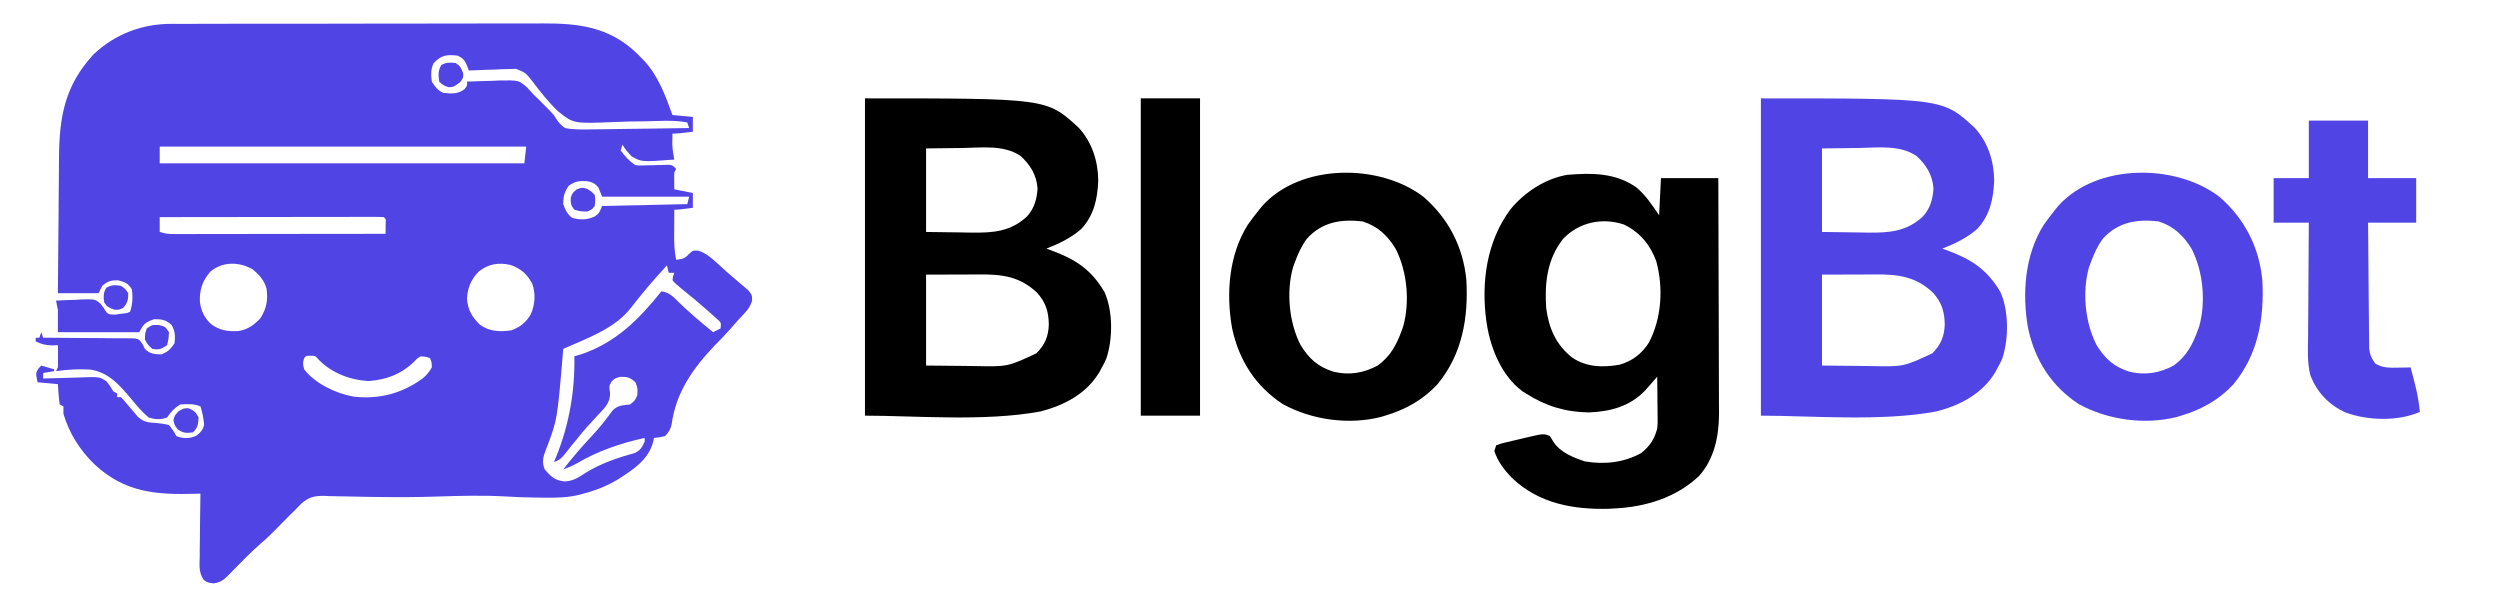 <?xml version="1.0" encoding="UTF-8"?>
<svg xmlns="http://www.w3.org/2000/svg" xmlns:xlink="http://www.w3.org/1999/xlink" width="206px" height="50px" viewBox="0 0 205 50" version="1.1">
<g id="surface1">
<path style=" stroke:none;fill-rule:nonzero;fill:rgb(31.373%,26.667%,89.412%);fill-opacity:1;" d="M 13.609 1.965 C 13.75 1.965 13.891 1.965 14.039 1.965 C 14.516 1.965 14.992 1.965 15.465 1.965 C 15.809 1.961 16.148 1.961 16.488 1.961 C 17.418 1.957 18.344 1.957 19.273 1.957 C 19.852 1.957 20.434 1.957 21.012 1.957 C 22.617 1.953 24.227 1.953 25.832 1.953 C 25.938 1.953 26.039 1.953 26.145 1.953 C 26.246 1.953 26.352 1.953 26.457 1.953 C 26.664 1.949 26.875 1.949 27.082 1.949 C 27.188 1.949 27.289 1.949 27.398 1.949 C 29.074 1.949 30.75 1.949 32.426 1.945 C 34.148 1.941 35.871 1.938 37.594 1.938 C 38.559 1.938 39.527 1.938 40.492 1.934 C 41.402 1.934 42.312 1.934 43.223 1.934 C 43.555 1.934 43.887 1.934 44.223 1.93 C 47.215 1.918 49.727 2.227 51.984 4.402 C 52.148 4.57 52.148 4.57 52.316 4.738 C 52.406 4.828 52.492 4.918 52.582 5.008 C 53.746 6.266 54.34 7.891 54.91 9.48 C 55.465 9.531 56.02 9.582 56.59 9.633 C 56.59 10.035 56.59 10.441 56.59 10.855 C 56.367 10.883 56.145 10.906 55.922 10.934 C 55.797 10.945 55.672 10.961 55.547 10.977 C 55.215 11.008 55.215 11.008 54.91 11.008 C 54.906 11.191 54.906 11.375 54.902 11.562 C 54.898 11.719 54.898 11.719 54.895 11.875 C 54.914 12.309 54.984 12.723 55.062 13.148 C 52.363 13.352 52.363 13.352 51.539 12.879 C 51.246 12.574 51.008 12.289 50.793 11.926 C 50.742 12.078 50.691 12.23 50.641 12.387 C 51.027 12.914 51.316 13.246 51.859 13.609 C 52.195 13.645 52.195 13.645 52.562 13.629 C 52.695 13.625 52.832 13.621 52.969 13.621 C 53.109 13.617 53.25 13.613 53.395 13.609 C 53.672 13.602 53.953 13.594 54.23 13.59 C 54.352 13.586 54.477 13.582 54.602 13.578 C 54.91 13.609 54.91 13.609 55.215 13.914 C 55.164 14.016 55.113 14.117 55.062 14.219 C 55.051 14.457 55.051 14.691 55.055 14.926 C 55.055 15.113 55.055 15.113 55.059 15.305 C 55.059 15.402 55.062 15.496 55.062 15.598 C 55.316 15.648 55.57 15.699 55.824 15.75 C 56.082 15.801 56.336 15.852 56.59 15.902 C 56.59 16.305 56.59 16.711 56.59 17.125 C 55.406 17.277 55.406 17.277 55.062 17.277 C 55.059 17.793 55.055 18.309 55.055 18.828 C 55.051 18.973 55.051 19.117 55.051 19.266 C 55.047 20 55.062 20.688 55.215 21.406 C 55.719 21.352 55.926 21.312 56.273 20.93 C 56.59 20.641 56.59 20.641 57.004 20.648 C 57.637 20.836 58.035 21.18 58.516 21.617 C 58.605 21.699 58.695 21.781 58.793 21.863 C 58.98 22.035 59.168 22.207 59.355 22.375 C 59.629 22.621 59.91 22.859 60.191 23.094 C 60.359 23.238 60.527 23.383 60.699 23.527 C 60.852 23.656 61.004 23.785 61.16 23.918 C 61.469 24.312 61.469 24.312 61.473 24.781 C 61.312 25.238 61.172 25.477 60.84 25.82 C 60.746 25.926 60.648 26.027 60.551 26.133 C 60.449 26.238 60.352 26.344 60.25 26.453 C 60.062 26.664 59.879 26.879 59.695 27.094 C 59.289 27.562 58.859 28 58.418 28.441 C 56.609 30.336 55.184 32.34 54.836 35.008 C 54.738 35.406 54.578 35.633 54.301 35.934 C 53.812 36.047 53.812 36.047 53.387 36.086 C 53.371 36.168 53.355 36.254 53.34 36.34 C 52.953 37.887 51.707 38.668 50.43 39.496 C 49.52 40.039 48.613 40.406 47.59 40.672 C 47.492 40.699 47.395 40.727 47.293 40.754 C 46.332 41 45.418 41.02 44.434 41.008 C 44.266 41.008 44.098 41.004 43.922 41.004 C 43.031 40.996 42.145 40.969 41.258 40.914 C 39.301 40.797 37.359 40.855 35.406 40.918 C 33.836 40.969 32.273 40.977 30.703 40.953 C 30.348 40.945 29.992 40.941 29.641 40.938 C 29.117 40.93 28.598 40.922 28.074 40.906 C 27.59 40.895 27.102 40.887 26.617 40.879 C 26.398 40.871 26.398 40.871 26.18 40.859 C 25.379 40.859 24.945 40.961 24.332 41.496 C 24.148 41.676 23.969 41.859 23.793 42.051 C 23.652 42.184 23.512 42.32 23.367 42.461 C 23.25 42.582 23.129 42.707 23.004 42.832 C 22.883 42.957 22.762 43.078 22.633 43.207 C 22.516 43.328 22.395 43.453 22.27 43.578 C 21.855 44 21.445 44.406 20.992 44.781 C 20.219 45.453 19.508 46.188 18.789 46.918 C 18.695 47.016 18.598 47.113 18.5 47.211 C 18.414 47.301 18.328 47.387 18.242 47.477 C 17.867 47.832 17.605 48.004 17.094 48.07 C 16.625 48.012 16.625 48.012 16.297 47.797 C 15.863 47.184 15.941 46.602 15.957 45.871 C 15.957 45.723 15.957 45.57 15.957 45.418 C 15.961 44.945 15.969 44.473 15.977 44 C 15.98 43.676 15.984 43.355 15.984 43.035 C 15.992 42.246 16.004 41.461 16.016 40.672 C 15.902 40.676 15.789 40.68 15.676 40.684 C 12.383 40.785 9.781 40.598 7.266 38.242 C 6.07 37.074 5.207 35.707 4.727 34.098 C 4.727 33.895 4.727 33.695 4.727 33.484 C 4.629 33.438 4.527 33.387 4.422 33.332 C 4.332 32.773 4.309 32.215 4.27 31.652 C 3.719 31.602 3.164 31.551 2.594 31.5 C 2.441 30.734 2.441 30.734 2.66 30.379 C 2.738 30.297 2.816 30.211 2.898 30.121 C 3.25 30.223 3.602 30.324 3.965 30.43 C 3.965 30.48 3.965 30.527 3.965 30.582 C 3.664 30.633 3.363 30.684 3.051 30.734 C 3.051 30.887 3.051 31.035 3.051 31.191 C 3.195 31.188 3.336 31.18 3.484 31.176 C 4.02 31.156 4.551 31.145 5.086 31.133 C 5.316 31.129 5.547 31.121 5.777 31.113 C 7.703 31.035 7.703 31.035 8.281 31.43 C 8.504 31.699 8.672 31.961 8.848 32.262 C 8.949 32.312 9.047 32.363 9.152 32.414 C 9.152 32.516 9.152 32.617 9.152 32.723 C 9.254 32.723 9.352 32.723 9.457 32.723 C 9.695 32.961 9.695 32.961 9.961 33.285 C 10.148 33.508 10.336 33.727 10.523 33.945 C 10.641 34.082 10.754 34.219 10.875 34.359 C 11.387 34.797 11.699 34.812 12.363 34.852 C 12.938 34.914 12.938 34.914 13.422 35.016 C 13.785 35.484 13.785 35.484 14.031 35.934 C 14.629 36.168 15.105 36.148 15.691 35.902 C 16.043 35.605 16.199 35.461 16.32 35.016 C 16.273 34.473 16.188 34.004 16.016 33.484 C 15.48 33.258 14.906 33.285 14.336 33.332 C 13.848 33.652 13.594 33.914 13.27 34.402 C 12.734 34.598 12.289 34.566 11.746 34.402 C 11.195 33.938 10.75 33.395 10.293 32.844 C 9.344 31.723 8.469 30.695 6.965 30.457 C 6.008 30.395 5.066 30.445 4.117 30.582 C 4.195 30.43 4.195 30.43 4.27 30.273 C 4.281 29.965 4.285 29.652 4.281 29.34 C 4.277 29.172 4.277 29.004 4.277 28.832 C 4.273 28.637 4.273 28.637 4.27 28.441 C 4.109 28.445 3.949 28.453 3.785 28.461 C 3.242 28.441 2.922 28.367 2.441 28.133 C 2.441 28.035 2.441 27.934 2.441 27.828 C 2.543 27.828 2.641 27.828 2.746 27.828 C 2.797 27.676 2.848 27.527 2.898 27.371 C 2.949 27.52 3 27.672 3.051 27.828 C 3.199 27.828 3.199 27.828 3.348 27.828 C 4.371 27.832 5.391 27.84 6.414 27.852 C 6.797 27.855 7.176 27.859 7.559 27.859 C 8.105 27.859 8.656 27.867 9.203 27.875 C 9.461 27.871 9.461 27.871 9.723 27.871 C 9.879 27.875 10.039 27.879 10.203 27.879 C 10.344 27.883 10.48 27.883 10.625 27.883 C 10.98 27.98 10.98 27.98 11.242 28.352 C 11.34 28.547 11.34 28.547 11.441 28.746 C 11.875 29.18 12.207 29.176 12.812 29.203 C 13.359 28.961 13.547 28.789 13.879 28.289 C 13.949 27.672 13.938 27.324 13.641 26.777 C 13.152 26.348 12.852 26.301 12.203 26.301 C 11.484 26.559 11.332 26.668 10.98 27.371 C 8.766 27.371 6.551 27.371 4.27 27.371 C 4.27 26.766 4.27 26.16 4.27 25.535 C 4.219 25.281 4.172 25.031 4.117 24.77 C 4.66 24.738 5.199 24.719 5.738 24.703 C 5.969 24.691 5.969 24.691 6.199 24.676 C 7.328 24.648 7.328 24.648 7.766 25.012 C 8 25.305 8 25.305 8.188 25.602 C 8.371 25.867 8.371 25.867 8.691 25.918 C 9.062 25.926 9.062 25.926 9.609 25.84 C 9.73 25.824 9.855 25.809 9.98 25.793 C 10.059 25.758 10.137 25.723 10.219 25.688 C 10.426 25.066 10.453 24.5 10.371 23.852 C 10.047 23.332 9.828 23.258 9.238 23.098 C 8.625 23.086 8.398 23.16 7.93 23.547 C 7.832 23.75 7.73 23.949 7.625 24.16 C 6.52 24.16 5.41 24.16 4.27 24.16 C 4.285 22.375 4.297 20.59 4.316 18.805 C 4.324 17.973 4.328 17.145 4.336 16.316 C 4.34 15.516 4.348 14.715 4.355 13.914 C 4.359 13.609 4.359 13.305 4.363 13 C 4.383 9.629 4.84 7.039 7.215 4.473 C 8.98 2.805 11.215 1.965 13.609 1.965 Z M 35.234 5.199 C 34.988 5.688 35.004 6.195 35.082 6.727 C 35.355 7.156 35.543 7.418 35.996 7.645 C 36.676 7.727 37.199 7.773 37.762 7.359 C 38.008 7.059 38.008 7.059 37.98 6.727 C 38.668 6.695 39.352 6.676 40.039 6.66 C 40.234 6.652 40.426 6.645 40.625 6.633 C 42.242 6.605 42.242 6.605 42.945 7.215 C 43.125 7.406 43.301 7.598 43.473 7.797 C 43.621 7.945 43.773 8.09 43.926 8.234 C 44.059 8.367 44.191 8.5 44.328 8.641 C 44.465 8.773 44.598 8.906 44.734 9.047 C 45.148 9.48 45.148 9.48 45.309 9.754 C 45.531 10.105 45.719 10.312 46.062 10.551 C 46.84 10.703 47.605 10.676 48.391 10.656 C 48.617 10.652 48.844 10.652 49.074 10.652 C 49.668 10.645 50.266 10.637 50.863 10.625 C 51.473 10.613 52.086 10.609 52.695 10.602 C 53.891 10.59 55.086 10.574 56.285 10.551 C 56.234 10.398 56.184 10.246 56.133 10.09 C 55.305 9.934 54.527 9.938 53.688 9.969 C 52.93 9.996 52.176 10.004 51.418 10.012 C 51.023 10.02 50.629 10.035 50.23 10.051 C 46.77 10.195 46.77 10.195 45.516 9.199 C 44.699 8.434 44.027 7.566 43.352 6.676 C 42.812 5.996 42.812 5.996 42.027 5.672 C 41.848 5.68 41.668 5.684 41.484 5.691 C 41.289 5.695 41.09 5.699 40.891 5.703 C 40.684 5.715 40.48 5.723 40.277 5.734 C 40.07 5.738 39.859 5.746 39.652 5.75 C 39.145 5.766 38.641 5.785 38.133 5.809 C 38.086 5.691 38.043 5.57 37.996 5.445 C 37.797 4.969 37.68 4.816 37.219 4.586 C 36.32 4.488 35.887 4.523 35.234 5.199 Z M 12.66 12.078 C 12.66 12.535 12.66 12.988 12.66 13.457 C 22.574 13.457 32.492 13.457 42.707 13.457 C 42.758 13 42.809 12.547 42.859 12.078 C 32.895 12.078 22.93 12.078 12.66 12.078 Z M 46.367 15.301 C 46 15.84 45.91 16.164 45.91 16.82 C 46.086 17.309 46.227 17.625 46.637 17.945 C 47.297 18.133 47.844 18.133 48.477 17.852 C 48.867 17.578 48.867 17.578 49.113 16.973 C 52.586 16.898 52.586 16.898 56.133 16.82 C 56.18 16.617 56.23 16.414 56.285 16.207 C 53.918 16.207 51.551 16.207 49.113 16.207 C 49.016 15.957 48.914 15.703 48.809 15.445 C 48.523 15.113 48.309 15.004 47.883 14.93 C 47.234 14.891 46.914 14.922 46.367 15.301 Z M 12.66 17.891 C 12.66 18.293 12.66 18.695 12.66 19.113 C 13.109 19.262 13.395 19.285 13.863 19.285 C 14.09 19.285 14.09 19.285 14.328 19.285 C 14.496 19.285 14.664 19.285 14.836 19.285 C 15.012 19.285 15.191 19.285 15.371 19.285 C 15.961 19.285 16.547 19.281 17.133 19.281 C 17.539 19.281 17.945 19.281 18.352 19.281 C 19.312 19.281 20.273 19.277 21.234 19.277 C 22.328 19.273 23.422 19.273 24.516 19.273 C 26.766 19.273 29.02 19.27 31.27 19.266 C 31.273 19.066 31.273 18.867 31.277 18.664 C 31.281 18.551 31.281 18.441 31.285 18.324 C 31.301 18.039 31.301 18.039 31.117 17.891 C 30.875 17.875 30.637 17.871 30.398 17.871 C 30.242 17.871 30.086 17.871 29.926 17.871 C 29.754 17.871 29.582 17.871 29.406 17.871 C 29.223 17.871 29.043 17.871 28.859 17.871 C 28.363 17.871 27.867 17.875 27.375 17.875 C 26.855 17.875 26.34 17.875 25.824 17.875 C 24.844 17.875 23.863 17.879 22.887 17.879 C 21.77 17.879 20.656 17.883 19.539 17.883 C 17.246 17.883 14.953 17.887 12.66 17.891 Z M 38.93 22.391 C 38.309 23.047 38.027 23.719 37.98 24.617 C 38.047 25.539 38.398 26.121 39.047 26.758 C 39.844 27.328 40.695 27.355 41.641 27.219 C 42.363 26.957 42.855 26.555 43.242 25.891 C 43.582 25.082 43.656 24.219 43.359 23.387 C 42.934 22.57 42.41 22.129 41.555 21.828 C 40.566 21.609 39.723 21.75 38.93 22.391 Z M 16.836 22.379 C 16.168 23.152 15.938 23.867 15.969 24.871 C 16.066 25.617 16.34 26.176 16.879 26.699 C 17.594 27.223 18.25 27.324 19.125 27.281 C 19.91 27.156 20.387 26.816 20.945 26.242 C 21.465 25.43 21.59 24.734 21.465 23.781 C 21.266 23.082 20.848 22.621 20.285 22.172 C 19.184 21.562 17.836 21.539 16.836 22.379 Z M 54.453 21.867 C 53.734 22.648 53.035 23.441 52.367 24.266 C 52.25 24.402 52.137 24.543 52.02 24.688 C 51.836 24.918 51.652 25.148 51.477 25.383 C 50.152 27.086 47.828 27.898 45.91 28.746 C 45.902 28.875 45.891 29.008 45.879 29.141 C 45.418 34.617 45.418 34.617 44.492 37.031 C 44.258 37.645 44.129 38.051 44.387 38.684 C 44.902 39.281 45.203 39.57 45.988 39.668 C 46.723 39.66 47.168 39.34 47.77 38.949 C 49.008 38.191 50.402 37.711 51.797 37.332 C 52.27 37.105 52.402 36.863 52.621 36.391 C 52.621 36.289 52.621 36.191 52.621 36.086 C 50.656 36.512 48.77 37.16 47.031 38.18 C 46.668 38.383 46.301 38.539 45.91 38.684 C 46.652 37.715 47.438 36.805 48.273 35.918 C 48.902 35.25 49.457 34.543 49.996 33.801 C 50.445 33.383 50.805 33.395 51.402 33.332 C 51.809 33.027 51.809 33.027 52.012 32.57 C 52.051 32.012 52.051 32.012 51.859 31.5 C 51.43 31.105 51.203 31.039 50.621 31.051 C 50.184 31.164 50.184 31.164 49.895 31.43 C 49.68 31.82 49.68 31.82 49.77 32.371 C 49.781 33.188 49.363 33.582 48.82 34.145 C 48.637 34.344 48.453 34.547 48.273 34.746 C 48.137 34.891 48.137 34.891 48 35.039 C 47.641 35.43 47.312 35.836 46.98 36.25 C 46.816 36.445 46.816 36.445 46.652 36.648 C 46.48 36.867 46.305 37.086 46.133 37.305 C 45.809 37.711 45.652 37.906 45.148 38.074 C 45.207 37.934 45.266 37.793 45.328 37.645 C 46.398 34.992 46.883 32.219 46.828 29.359 C 47.012 29.305 47.199 29.25 47.391 29.195 C 50.242 28.234 52.168 26.301 53.996 24.008 C 54.676 24.07 55.066 24.547 55.531 25 C 56.41 25.836 57.316 26.613 58.266 27.371 C 58.469 27.27 58.668 27.168 58.875 27.062 C 58.93 26.578 58.93 26.578 58.535 26.242 C 58.379 26.102 58.223 25.961 58.066 25.82 C 57.941 25.711 57.941 25.711 57.816 25.598 C 57.133 24.988 56.43 24.406 55.715 23.836 C 55.137 23.355 55.137 23.355 54.91 23.09 C 54.957 22.754 54.957 22.754 55.062 22.477 C 54.914 22.477 54.762 22.477 54.605 22.477 C 54.531 22.176 54.531 22.176 54.453 21.867 Z M 24.559 29.512 C 24.441 29.93 24.441 29.93 24.559 30.43 C 25.492 31.625 27.176 32.426 28.645 32.684 C 30.738 32.918 32.605 32.43 34.32 31.191 C 34.672 30.891 34.844 30.684 35.082 30.273 C 35.074 29.848 35.074 29.848 34.93 29.512 C 34.578 29.391 34.578 29.391 34.168 29.359 C 33.855 29.551 33.855 29.551 33.586 29.844 C 32.527 30.844 31.359 31.277 29.926 31.395 C 28.398 31.344 26.832 30.742 25.758 29.637 C 25.488 29.316 25.488 29.316 25.062 29.309 C 24.715 29.32 24.715 29.32 24.559 29.512 Z M 24.559 29.512 "/>
<path style=" stroke:none;fill-rule:nonzero;fill:rgb(31.373%,26.667%,89.412%);fill-opacity:1;" d="M 144.598 8.105 C 159.574 8.105 159.574 8.105 162.188 10.504 C 163.301 11.688 163.809 13.281 163.82 14.891 C 163.758 16.398 163.469 17.738 162.418 18.871 C 161.582 19.602 160.574 20.086 159.547 20.488 C 159.672 20.535 159.801 20.578 159.93 20.625 C 161.922 21.352 163.238 22.199 164.332 24.059 C 165.039 25.625 165.027 27.93 164.484 29.551 C 164.312 29.926 164.312 29.926 164.121 30.273 C 164.027 30.453 164.027 30.453 163.93 30.637 C 162.859 32.445 161.027 33.398 159.051 33.906 C 154.484 34.754 148.707 34.25 144.598 34.25 C 144.598 25.621 144.598 16.992 144.598 8.105 Z M 149.633 12.23 C 149.633 14.504 149.633 16.773 149.633 19.113 C 151.059 19.133 151.059 19.133 152.512 19.152 C 152.809 19.156 153.105 19.164 153.41 19.168 C 155.172 19.188 156.609 19.086 157.961 17.824 C 158.555 17.156 158.758 16.418 158.82 15.547 C 158.746 14.43 158.227 13.578 157.41 12.844 C 156.031 11.922 154.238 12.168 152.664 12.195 C 151.164 12.215 151.164 12.215 149.633 12.23 Z M 149.633 22.629 C 149.633 25.102 149.633 27.574 149.633 30.121 C 151.16 30.137 151.16 30.137 152.719 30.152 C 153.039 30.156 153.355 30.16 153.684 30.164 C 156.355 30.219 156.355 30.219 158.723 29.113 C 159.422 28.414 159.719 27.715 159.746 26.738 C 159.73 25.68 159.496 24.922 158.785 24.125 C 157.383 22.793 155.934 22.602 154.055 22.613 C 153.941 22.613 153.828 22.617 153.715 22.617 C 153.297 22.617 152.879 22.617 152.465 22.621 C 151.062 22.625 151.062 22.625 149.633 22.629 Z M 149.633 22.629 "/>
<path style=" stroke:none;fill-rule:nonzero;fill:rgb(0%,0%,0%);fill-opacity:1;" d="M 70.773 8.105 C 85.75 8.105 85.75 8.105 88.363 10.504 C 89.477 11.688 89.984 13.281 89.996 14.891 C 89.934 16.398 89.645 17.738 88.594 18.871 C 87.758 19.602 86.75 20.086 85.723 20.488 C 85.848 20.535 85.977 20.578 86.105 20.625 C 88.098 21.352 89.414 22.199 90.508 24.059 C 91.215 25.625 91.203 27.93 90.66 29.551 C 90.488 29.926 90.488 29.926 90.297 30.273 C 90.203 30.453 90.203 30.453 90.105 30.637 C 89.035 32.445 87.203 33.398 85.227 33.906 C 80.656 34.754 74.883 34.25 70.773 34.25 C 70.773 25.621 70.773 16.992 70.773 8.105 Z M 75.809 12.23 C 75.809 14.504 75.809 16.773 75.809 19.113 C 77.23 19.133 77.23 19.133 78.688 19.152 C 78.984 19.156 79.281 19.164 79.586 19.168 C 81.344 19.188 82.785 19.086 84.137 17.824 C 84.73 17.156 84.934 16.418 84.996 15.547 C 84.922 14.43 84.402 13.578 83.586 12.844 C 82.207 11.922 80.414 12.168 78.84 12.195 C 77.34 12.215 77.34 12.215 75.809 12.23 Z M 75.809 22.629 C 75.809 25.102 75.809 27.574 75.809 30.121 C 77.336 30.137 77.336 30.137 78.895 30.152 C 79.215 30.156 79.531 30.16 79.859 30.164 C 82.531 30.219 82.531 30.219 84.898 29.113 C 85.598 28.414 85.895 27.715 85.922 26.738 C 85.906 25.68 85.672 24.922 84.961 24.125 C 83.559 22.793 82.109 22.602 80.23 22.613 C 80.117 22.613 80.004 22.617 79.891 22.617 C 79.473 22.617 79.055 22.617 78.637 22.621 C 77.238 22.625 77.238 22.625 75.809 22.629 Z M 75.809 22.629 "/>
<path style=" stroke:none;fill-rule:nonzero;fill:rgb(0%,0%,0%);fill-opacity:1;" d="M 134.352 15.453 C 135.117 16.105 135.648 16.91 136.211 17.738 C 136.258 16.727 136.309 15.719 136.363 14.68 C 137.922 14.68 139.48 14.68 141.09 14.68 C 141.102 17.383 141.109 20.082 141.113 22.785 C 141.117 24.039 141.121 25.297 141.125 26.551 C 141.129 27.645 141.133 28.738 141.133 29.832 C 141.133 30.41 141.137 30.992 141.137 31.57 C 141.141 32.117 141.141 32.66 141.141 33.207 C 141.141 33.5 141.145 33.793 141.148 34.09 C 141.141 35.934 140.766 37.801 139.504 39.219 C 137.609 41.008 135.102 41.77 132.547 41.895 C 132.395 41.902 132.238 41.914 132.082 41.922 C 129.156 42 126.355 41.5 124.16 39.449 C 123.504 38.801 122.914 38.051 122.633 37.156 C 122.684 37.004 122.734 36.852 122.785 36.695 C 123.145 36.559 123.145 36.559 123.613 36.445 C 123.781 36.406 123.953 36.363 124.125 36.324 C 124.305 36.281 124.48 36.242 124.664 36.199 C 124.84 36.156 125.016 36.113 125.199 36.07 C 126.711 35.715 126.711 35.715 127.211 35.934 C 127.359 36.176 127.359 36.176 127.516 36.422 C 128.09 37.297 129.133 37.695 130.098 38.02 C 131.703 38.293 133.312 38.121 134.742 37.328 C 135.461 36.742 135.809 36.215 136.055 35.32 C 136.098 34.82 136.098 34.82 136.086 34.297 C 136.086 34.105 136.086 33.914 136.082 33.719 C 136.082 33.523 136.078 33.324 136.074 33.125 C 136.074 32.922 136.074 32.723 136.07 32.516 C 136.066 32.023 136.062 31.531 136.055 31.039 C 135.965 31.145 135.871 31.25 135.777 31.359 C 135.656 31.496 135.535 31.633 135.41 31.777 C 135.23 31.98 135.23 31.98 135.043 32.191 C 133.801 33.492 132.164 33.922 130.414 33.984 C 128.477 33.953 126.855 33.457 125.227 32.414 C 125.133 32.355 125.039 32.297 124.941 32.234 C 123.27 31 122.34 28.758 122.023 26.758 C 122.008 26.656 121.988 26.551 121.973 26.441 C 121.539 23.234 122.008 19.875 123.961 17.25 C 125.102 15.855 126.836 14.707 128.645 14.406 C 130.66 14.238 132.629 14.23 134.352 15.453 Z M 128.297 19.688 C 126.984 21.34 126.766 23.332 126.906 25.383 C 127.129 27.066 127.711 28.414 129.066 29.477 C 130.242 30.262 131.566 30.289 132.938 30.055 C 133.984 29.766 134.797 29.141 135.375 28.223 C 136.426 26.199 136.574 23.711 135.973 21.512 C 135.461 20.137 134.629 19.145 133.312 18.5 C 131.512 17.902 129.594 18.316 128.297 19.688 Z M 128.297 19.688 "/>
<path style=" stroke:none;fill-rule:nonzero;fill:rgb(31.373%,26.667%,89.412%);fill-opacity:1;" d="M 182.387 16.223 C 184.441 18.004 185.645 20.332 185.914 23.051 C 186.09 26.207 185.582 29.195 183.52 31.684 C 182.332 32.953 180.879 33.766 179.223 34.25 C 179.109 34.285 179 34.32 178.887 34.355 C 176.25 35.027 173.191 34.609 170.812 33.312 C 168.543 31.828 167.184 29.699 166.613 27.043 C 166.109 24.188 166.336 21.008 167.914 18.512 C 168.211 18.086 168.523 17.68 168.852 17.277 C 168.93 17.18 169.008 17.082 169.09 16.977 C 172.25 13.441 178.789 13.461 182.387 16.223 Z M 172.773 19.672 C 172.309 20.305 172.012 20.977 171.75 21.711 C 171.711 21.816 171.672 21.922 171.633 22.027 C 171.062 24.047 171.305 26.562 172.246 28.41 C 172.941 29.555 173.691 30.227 174.977 30.633 C 176.277 30.938 177.434 30.746 178.613 30.121 C 179.648 29.371 180.172 28.406 180.594 27.219 C 180.633 27.113 180.672 27.008 180.711 26.902 C 181.281 24.883 181.039 22.367 180.098 20.52 C 179.434 19.418 178.598 18.625 177.355 18.242 C 175.578 18.043 174.023 18.289 172.773 19.672 Z M 172.773 19.672 "/>
<path style=" stroke:none;fill-rule:nonzero;fill:rgb(0%,0%,0%);fill-opacity:1;" d="M 116.801 16.223 C 118.852 18.004 120.059 20.332 120.328 23.051 C 120.504 26.207 119.996 29.195 117.93 31.684 C 116.742 32.953 115.289 33.766 113.633 34.25 C 113.523 34.285 113.41 34.32 113.297 34.355 C 110.66 35.027 107.602 34.609 105.227 33.312 C 102.953 31.828 101.594 29.699 101.023 27.043 C 100.52 24.188 100.75 21.008 102.324 18.512 C 102.625 18.086 102.934 17.68 103.262 17.277 C 103.344 17.18 103.422 17.082 103.504 16.977 C 106.664 13.441 113.199 13.461 116.801 16.223 Z M 107.184 19.672 C 106.723 20.305 106.422 20.977 106.16 21.711 C 106.125 21.816 106.086 21.922 106.047 22.027 C 105.477 24.047 105.719 26.562 106.656 28.41 C 107.355 29.555 108.102 30.227 109.391 30.633 C 110.688 30.938 111.844 30.746 113.023 30.121 C 114.059 29.371 114.582 28.406 115.008 27.219 C 115.047 27.113 115.082 27.008 115.121 26.902 C 115.691 24.883 115.449 22.367 114.512 20.52 C 113.848 19.418 113.012 18.625 111.766 18.242 C 109.988 18.043 108.438 18.289 107.184 19.672 Z M 107.184 19.672 "/>
<path style=" stroke:none;fill-rule:nonzero;fill:rgb(31.373%,26.667%,89.412%);fill-opacity:1;" d="M 189.746 9.938 C 191.359 9.938 192.969 9.938 194.629 9.938 C 194.629 11.504 194.629 13.066 194.629 14.68 C 195.938 14.68 197.246 14.68 198.594 14.68 C 198.594 15.891 198.594 17.102 198.594 18.348 C 197.285 18.348 195.977 18.348 194.629 18.348 C 194.637 19.75 194.648 21.152 194.664 22.555 C 194.672 23.207 194.676 23.859 194.68 24.508 C 194.684 25.137 194.691 25.766 194.699 26.395 C 194.699 26.633 194.703 26.875 194.703 27.113 C 194.707 27.449 194.711 27.785 194.715 28.121 C 194.719 28.41 194.719 28.41 194.719 28.699 C 194.785 29.246 194.91 29.535 195.238 29.969 C 195.848 30.328 196.418 30.309 197.117 30.293 C 197.309 30.293 197.5 30.289 197.695 30.285 C 197.84 30.281 197.988 30.277 198.137 30.273 C 198.234 30.656 198.332 31.039 198.434 31.422 C 198.461 31.527 198.488 31.637 198.516 31.746 C 198.703 32.477 198.82 33.195 198.898 33.945 C 197.059 34.734 194.613 34.664 192.754 33.984 C 191.391 33.348 190.422 32.336 189.875 30.922 C 189.598 29.855 189.672 28.734 189.688 27.637 C 189.688 27.367 189.688 27.098 189.691 26.832 C 189.691 26.129 189.699 25.426 189.707 24.723 C 189.711 24.004 189.715 23.285 189.719 22.566 C 189.723 21.16 189.734 19.754 189.746 18.348 C 188.789 18.348 187.836 18.348 186.848 18.348 C 186.848 17.137 186.848 15.926 186.848 14.68 C 187.805 14.68 188.762 14.68 189.746 14.68 C 189.746 13.113 189.746 11.551 189.746 9.938 Z M 189.746 9.938 "/>
<path style=" stroke:none;fill-rule:nonzero;fill:rgb(0%,0%,0%);fill-opacity:1;" d="M 93.5 8.105 C 95.113 8.105 96.723 8.105 98.383 8.105 C 98.383 16.73 98.383 25.359 98.383 34.25 C 96.77 34.25 95.16 34.25 93.5 34.25 C 93.5 25.621 93.5 16.992 93.5 8.105 Z M 93.5 8.105 "/>
<path style=" stroke:none;fill-rule:nonzero;fill:rgb(31.373%,26.667%,89.412%);fill-opacity:1;" d="M 12.594 26.785 C 13.117 26.91 13.117 26.91 13.422 27.371 C 13.395 27.914 13.395 27.914 13.27 28.441 C 12.777 28.77 12.625 28.844 12.051 28.746 C 11.688 28.422 11.688 28.422 11.441 27.98 C 11.449 27.496 11.449 27.496 11.594 27.062 C 12.051 26.758 12.051 26.758 12.594 26.785 Z M 12.594 26.785 "/>
<path style=" stroke:none;fill-rule:nonzero;fill:rgb(31.373%,26.667%,89.412%);fill-opacity:1;" d="M 9.457 23.547 C 9.828 23.797 9.828 23.797 10.066 24.16 C 10.066 24.703 10.012 24.969 9.648 25.371 C 9.305 25.535 9.305 25.535 8.914 25.516 C 8.504 25.367 8.324 25.289 8.086 24.922 C 8.023 24.441 8.004 24.141 8.254 23.719 C 8.684 23.461 8.969 23.477 9.457 23.547 Z M 9.457 23.547 "/>
<path style=" stroke:none;fill-rule:nonzero;fill:rgb(31.373%,26.667%,89.412%);fill-opacity:1;" d="M 15.043 33.641 C 15.492 33.828 15.648 33.965 15.863 34.402 C 15.828 34.965 15.809 35.227 15.406 35.625 C 14.852 35.699 14.59 35.695 14.129 35.367 C 13.879 35.016 13.879 35.016 13.793 34.633 C 13.879 34.25 13.879 34.25 14.215 33.887 C 14.645 33.641 14.645 33.641 15.043 33.641 Z M 15.043 33.641 "/>
<path style=" stroke:none;fill-rule:nonzero;fill:rgb(31.373%,26.667%,89.412%);fill-opacity:1;" d="M 47.848 15.547 C 48.199 15.75 48.199 15.75 48.504 16.055 C 48.562 16.504 48.562 16.504 48.504 16.973 C 48.266 17.27 48.266 17.27 47.895 17.43 C 47.34 17.422 47.34 17.422 46.828 17.277 C 46.527 16.926 46.52 16.734 46.531 16.273 C 46.676 15.902 46.676 15.902 47.016 15.605 C 47.438 15.445 47.438 15.445 47.848 15.547 Z M 47.848 15.547 "/>
<path style=" stroke:none;fill-rule:nonzero;fill:rgb(31.373%,26.667%,89.412%);fill-opacity:1;" d="M 37.066 5.199 C 37.426 5.438 37.508 5.625 37.664 6.031 C 37.676 6.422 37.676 6.422 37.418 6.766 C 36.879 7.172 36.879 7.172 36.453 7.188 C 36.035 7.035 36.035 7.035 35.691 6.727 C 35.617 6.191 35.586 5.836 35.863 5.359 C 36.285 5.121 36.59 5.141 37.066 5.199 Z M 37.066 5.199 "/>
</g>
</svg>
